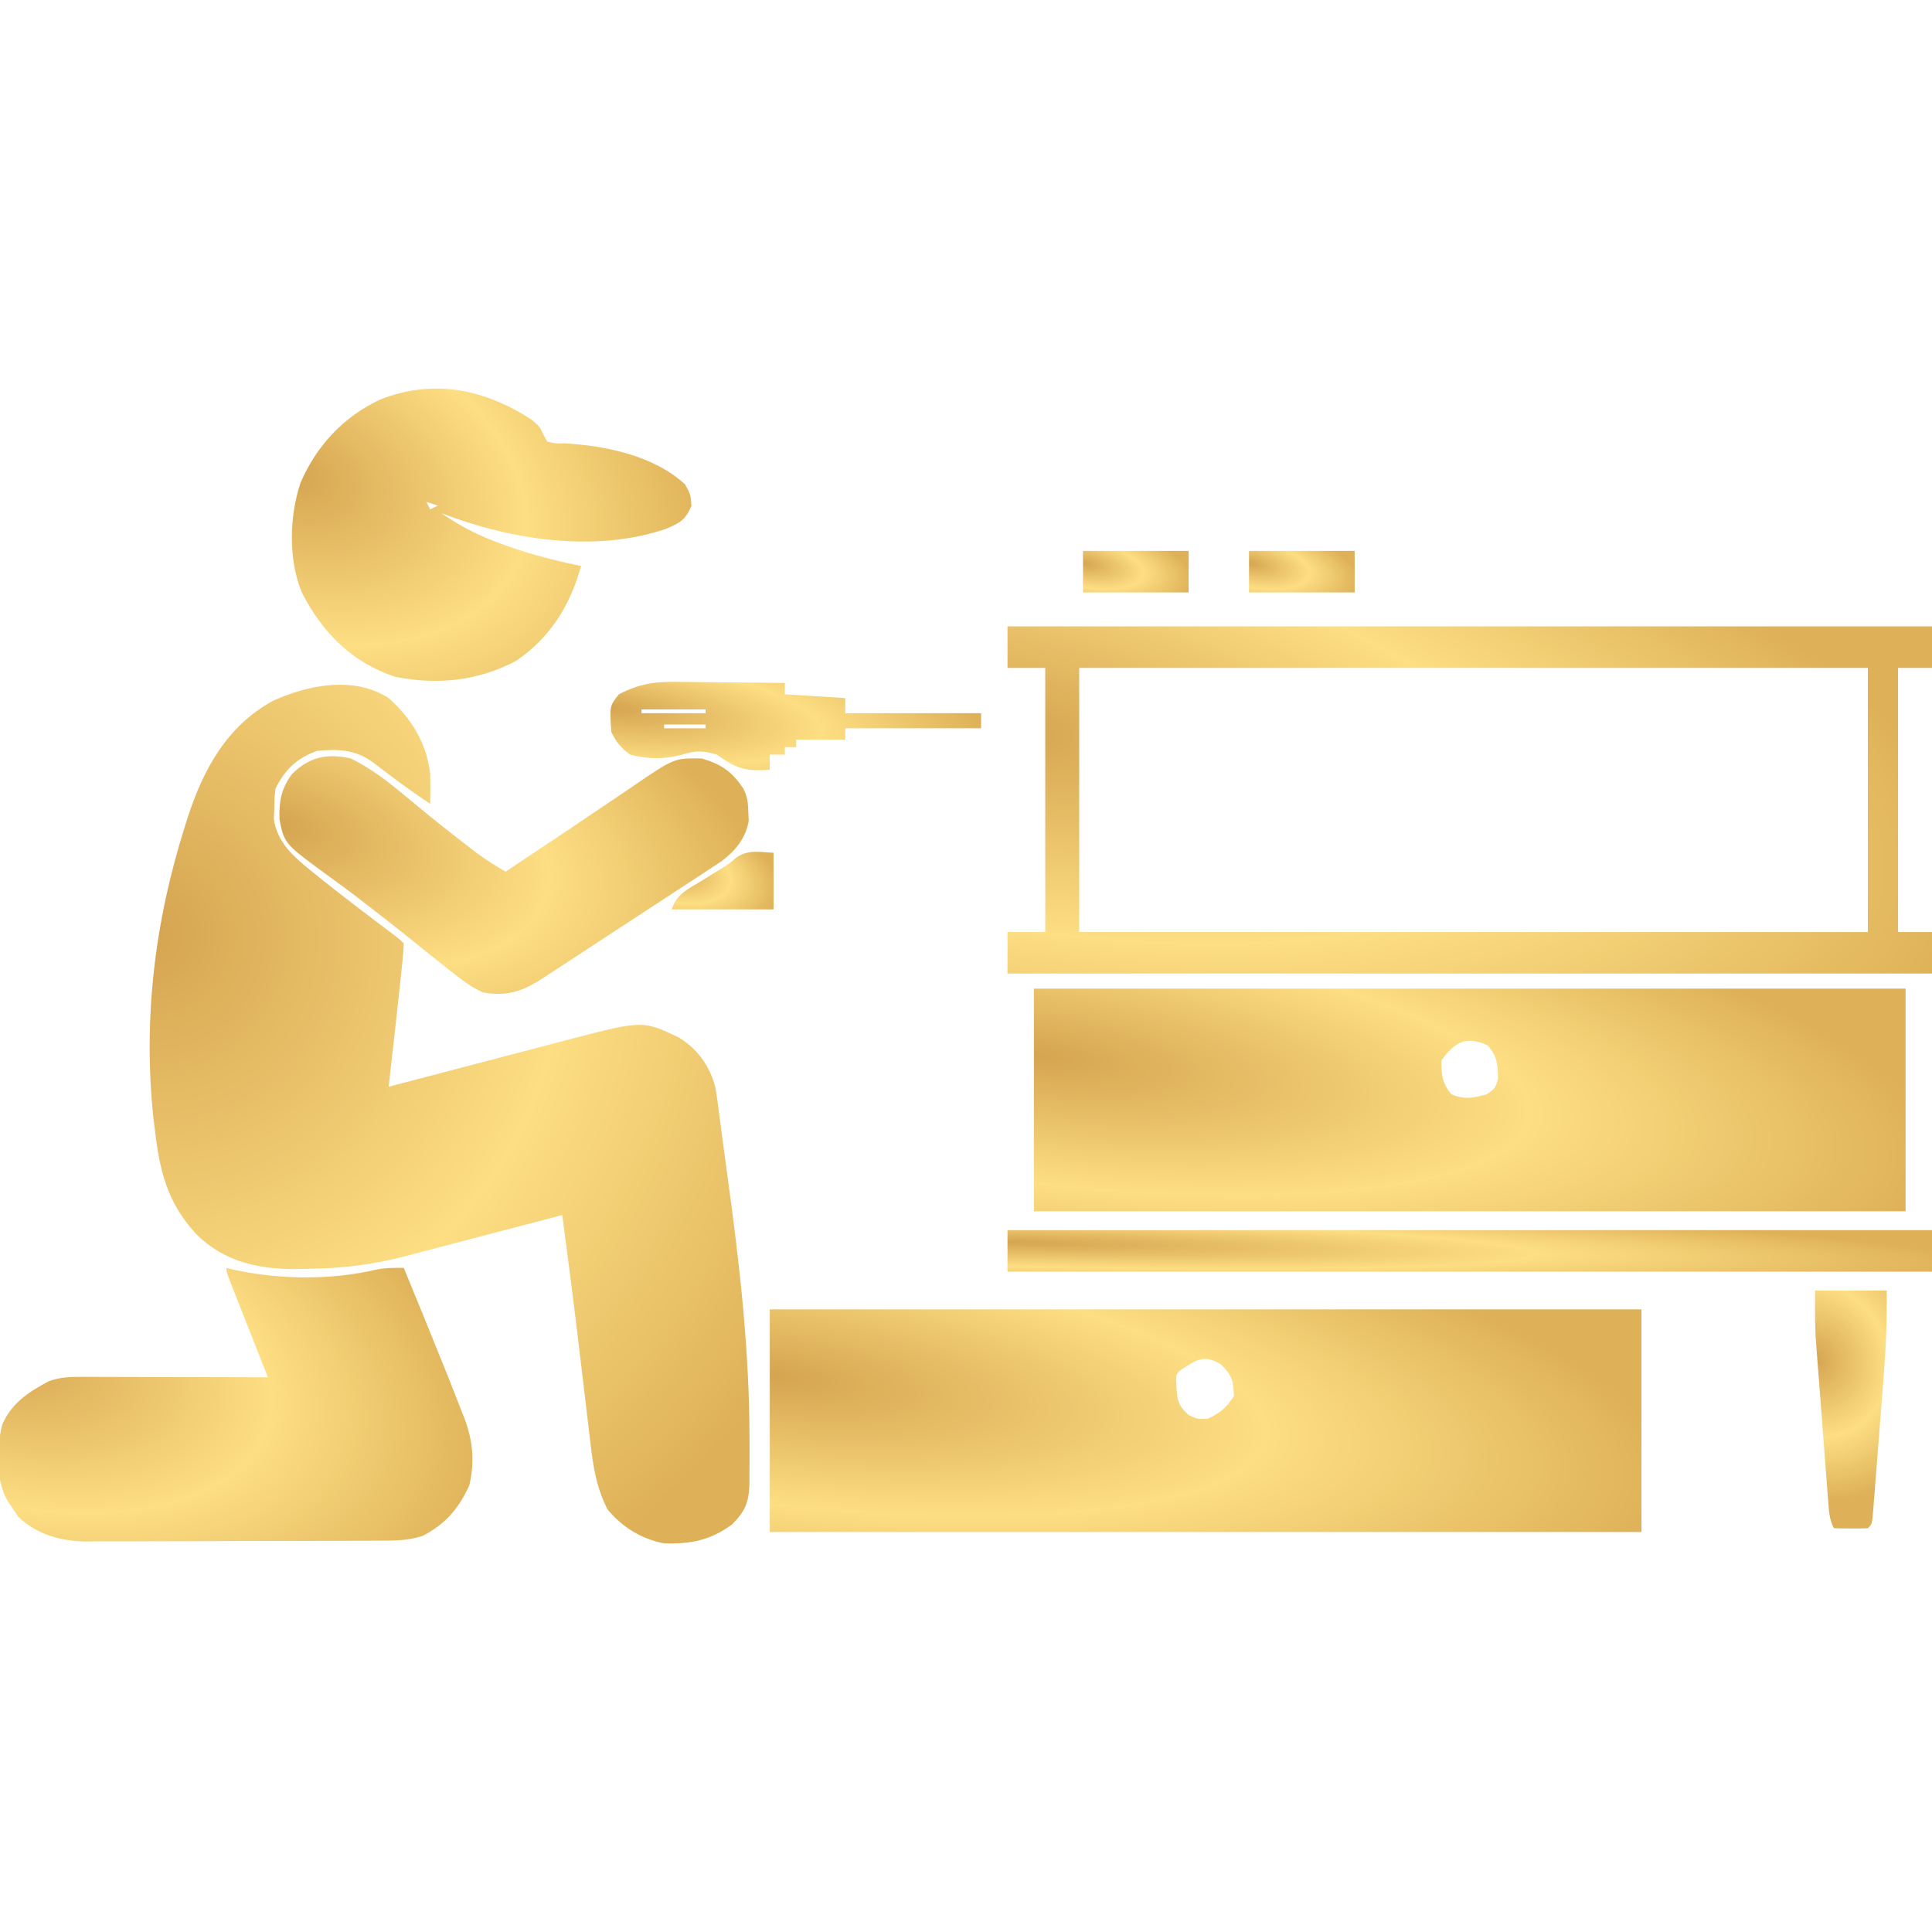 <svg width="512" height="512" viewBox="0 0 512 512" fill="none" xmlns="http://www.w3.org/2000/svg">
<g clip-path="url(#clip0_520_86)">
<path d="M103 185C109.061 190.426 113.004 196.831 114 205C114.07 207.673 114.045 210.325 114 213C108.71 209.544 103.718 205.776 98.707 201.926C93.986 198.567 89.607 198.472 84 199C78.642 200.92 75.541 203.917 73 209C72.725 211.465 72.725 211.465 72.687 214.25C72.65 215.183 72.613 216.116 72.574 217.078C73.461 223.167 77.595 226.838 82.187 230.562C82.69 230.972 83.192 231.382 83.71 231.804C90.521 237.31 97.526 242.578 104.516 247.852C106 249 106 249 107 250C106.948 251.562 106.819 253.121 106.66 254.676C106.56 255.672 106.459 256.668 106.356 257.694C106.18 259.33 106.18 259.33 106 261C105.879 262.133 105.757 263.267 105.632 264.435C105.242 268.02 104.841 271.604 104.437 275.187C104.299 276.425 104.16 277.664 104.017 278.939C103.679 281.96 103.34 284.98 103 288C103.704 287.814 104.409 287.628 105.135 287.437C111.811 285.679 118.488 283.927 125.169 282.184C128.602 281.288 132.034 280.389 135.465 279.484C139.42 278.44 143.378 277.409 147.336 276.379C149.161 275.894 149.161 275.894 151.024 275.4C170.37 270.395 170.37 270.395 180 275C184.909 278.054 188.054 282.474 189.551 288.055C189.958 290.342 190.271 292.623 190.551 294.929C190.667 295.795 190.784 296.66 190.904 297.551C191.153 299.408 191.395 301.266 191.631 303.125C191.999 305.996 192.393 308.861 192.794 311.727C195.981 334.73 198.591 357.629 198.625 380.875C198.632 381.769 198.638 382.664 198.645 383.586C198.656 386.097 198.636 388.606 198.601 391.117C198.603 391.848 198.605 392.579 198.606 393.332C198.472 398.155 197.403 400.606 194 404C188.342 408.157 183.007 409.242 176 409C170.085 407.926 164.798 404.653 161 400C158.105 394.279 157.215 388.959 156.5 382.625C156.378 381.624 156.256 380.623 156.131 379.592C155.744 376.395 155.371 373.198 155 370C154.751 367.914 154.501 365.828 154.25 363.742C153.875 360.627 153.501 357.511 153.132 354.395C151.846 343.585 150.434 332.791 149 322C148.389 322.16 147.778 322.321 147.149 322.487C140.774 324.162 134.399 325.832 128.022 327.499C125.644 328.121 123.267 328.745 120.89 329.37C117.468 330.27 114.045 331.165 110.621 332.058C109.035 332.477 109.035 332.477 107.416 332.904C98.584 335.201 90.296 336.2 81.187 336.25C79.787 336.281 79.787 336.281 78.357 336.312C68.431 336.367 59.535 334.353 52.223 327.281C44.319 318.859 42.274 310.281 41 299C40.888 298.112 40.776 297.223 40.66 296.308C37.862 269.977 41.034 244.151 49 219C49.246 218.219 49.493 217.438 49.747 216.634C53.875 203.895 60.151 192.347 72.367 185.715C81.651 181.468 93.866 179.094 103 185Z" fill="url(#paint0_radial_520_86)"/>
<path d="M274 262C350.23 262 426.46 262 505 262C505 281.47 505 300.94 505 321C428.77 321 352.54 321 274 321C274 301.53 274 282.06 274 262ZM382 281C381.934 284.843 382.181 286.992 384.625 290C388.116 291.47 390.391 290.984 394 290C396.167 288.5 396.167 288.5 397 286C396.934 282.21 396.832 279.921 394.25 277.062C388.625 274.406 385.57 276.065 382 281Z" fill="url(#paint1_radial_520_86)"/>
<path d="M204 347C280.23 347 356.46 347 435 347C435 366.47 435 385.94 435 406C358.77 406 282.54 406 204 406C204 386.53 204 367.06 204 347ZM313 363C311.626 364.156 311.626 364.156 311.75 367.312C312.009 371.135 312.187 372.478 315 375C317.357 376.088 317.357 376.088 320 376C323.486 374.378 324.843 373.235 327 370C326.915 366.013 326.474 364.474 323.625 361.625C319.154 358.857 317.087 360.311 313 363Z" fill="url(#paint2_radial_520_86)"/>
<path d="M267 166C347.85 166 428.7 166 512 166C512 169.63 512 173.26 512 177C509.03 177 506.06 177 503 177C503 200.1 503 223.2 503 247C505.97 247 508.94 247 512 247C512 250.63 512 254.26 512 258C431.15 258 350.3 258 267 258C267 254.37 267 250.74 267 247C270.3 247 273.6 247 277 247C277 223.9 277 200.8 277 177C273.7 177 270.4 177 267 177C267 173.37 267 169.74 267 166ZM286 177C286 200.1 286 223.2 286 247C354.97 247 423.94 247 495 247C495 223.9 495 200.8 495 177C426.03 177 357.06 177 286 177Z" fill="url(#paint3_radial_520_86)"/>
<path d="M60 336C60.562 336.144 61.124 336.289 61.703 336.437C73.864 339.123 87.664 339.318 99.808 336.437C102.251 335.95 104.514 335.971 107 336C110.708 344.983 114.375 353.983 118 363C118.399 363.989 118.797 364.979 119.208 365.998C120.22 368.534 121.209 371.077 122.187 373.625C122.478 374.35 122.769 375.075 123.069 375.821C125.307 381.775 125.856 387.41 124.371 393.637C121.568 399.794 118.009 403.941 111.943 407.056C107.932 408.343 104.226 408.295 100.038 408.29C99.145 408.297 98.251 408.304 97.331 408.311C94.382 408.33 91.433 408.334 88.484 408.336C86.428 408.342 84.372 408.349 82.315 408.356C78.004 408.368 73.694 408.372 69.383 408.37C63.874 408.37 58.366 408.398 52.857 408.432C48.609 408.454 44.361 408.458 40.112 408.457C38.082 408.46 36.052 408.468 34.022 408.484C31.174 408.504 28.327 408.498 25.479 408.486C24.65 408.497 23.821 408.508 22.966 408.52C16.161 408.447 9.887 406.725 4.844 401.965C4.179 400.961 4.179 400.961 3.5 399.937C3.036 399.266 2.572 398.594 2.094 397.902C-1.291 392.015 -0.963 384.035 0.578 377.578C3.028 371.832 7.614 368.866 13 366C16.078 364.974 18.166 364.879 21.389 364.886C22.49 364.886 23.591 364.887 24.726 364.887C25.913 364.892 27.101 364.897 28.324 364.902C29.541 364.904 30.757 364.905 32.011 364.907C35.903 364.912 39.795 364.925 43.688 364.937C46.324 364.942 48.96 364.947 51.596 364.951C58.064 364.962 64.532 364.979 71 365C70.667 364.157 70.334 363.314 69.99 362.445C68.759 359.328 67.529 356.21 66.3 353.092C65.767 351.74 65.234 350.389 64.7 349.038C63.934 347.1 63.17 345.162 62.406 343.223C61.945 342.055 61.484 340.887 61.01 339.684C60 337 60 337 60 336Z" fill="url(#paint4_radial_520_86)"/>
<path d="M140.82 111.183C143 113 143 113 144.012 115.191C144.338 115.788 144.664 116.385 145 117C147.145 117.56 147.145 117.56 149.688 117.5C160.569 118.115 173.378 120.789 181.563 128.375C183 131 183 131 183.25 134.062C181.648 137.828 180.097 138.626 176.414 140.187C157.504 146.552 135.237 143.044 117 136C122.982 140.238 129.146 142.965 136.063 145.25C136.806 145.495 137.549 145.741 138.314 145.994C143.482 147.643 148.688 148.906 154 150C151.065 160.436 146.004 168.709 137 175C126.943 180.451 116.059 181.571 104.856 179.386C93.267 175.623 85.416 167.63 79.973 156.992C76.378 148.279 76.684 136.836 79.625 128C83.859 118.092 91.1 110.352 100.898 105.812C115.008 100.357 128.361 103.112 140.82 111.183ZM113 133C113.33 133.66 113.66 134.32 114 135C114.66 134.67 115.32 134.34 116 134C115.01 133.67 114.02 133.34 113 133Z" fill="url(#paint5_radial_520_86)"/>
<path d="M93 201C98.47 203.716 102.959 207.218 107.625 211.125C109.029 212.282 110.434 213.439 111.84 214.594C112.536 215.166 113.232 215.738 113.949 216.328C116.992 218.808 120.079 221.228 123.187 223.625C124.192 224.401 125.196 225.177 126.23 225.976C128.75 227.817 131.295 229.447 134 231C134.998 230.331 135.995 229.662 137.023 228.973C140.109 226.906 143.202 224.85 146.297 222.797C149.871 220.425 153.429 218.034 156.977 215.623C159.281 214.061 161.594 212.513 163.908 210.966C165.045 210.202 166.179 209.432 167.309 208.658C178.672 200.876 178.672 200.876 186 201C191.23 202.569 193.977 204.465 197 209C198.136 211.271 198.231 212.723 198.312 215.25C198.369 216.371 198.369 216.371 198.426 217.516C197.607 222.291 194.682 225.716 190.834 228.494C189.595 229.322 188.348 230.137 187.094 230.941C186.42 231.387 185.747 231.832 185.053 232.29C182.876 233.726 180.688 235.144 178.5 236.562C177.001 237.545 175.503 238.53 174.005 239.515C170.34 241.921 166.667 244.314 162.991 246.704C160.159 248.547 157.335 250.404 154.512 252.262C147.826 256.646 147.826 256.646 144.605 258.734C143.998 259.128 143.392 259.523 142.766 259.929C137.747 262.973 133.863 264.03 128 263C124.62 261.486 121.889 259.298 119 257C118.456 256.571 117.911 256.141 117.351 255.699C114.161 253.181 110.991 250.639 107.832 248.082C104.406 245.315 100.935 242.613 97.437 239.937C96.397 239.133 95.357 238.329 94.285 237.5C91.949 235.704 89.576 233.969 87.183 232.25C75.343 223.603 75.343 223.603 74.07 217.125C73.914 212.406 74.509 209.021 77.352 205.168C81.874 200.592 86.765 199.571 93 201Z" fill="url(#paint6_radial_520_86)"/>
<path d="M267 326C347.85 326 428.7 326 512 326C512 329.63 512 333.26 512 337C431.15 337 350.3 337 267 337C267 333.37 267 329.74 267 326Z" fill="url(#paint7_radial_520_86)"/>
<path d="M179.777 180.707C180.589 180.711 181.4 180.716 182.236 180.72C184.803 180.737 187.37 180.774 189.937 180.813C191.688 180.828 193.439 180.841 195.189 180.854C199.46 180.887 203.73 180.938 208 181C208 181.99 208 182.98 208 184C213.28 184.33 218.56 184.66 224 185C224 186.32 224 187.64 224 189C235.88 189 247.76 189 260 189C260 190.32 260 191.64 260 193C248.12 193 236.24 193 224 193C224 193.99 224 194.98 224 196C219.71 196 215.42 196 211 196C211 196.66 211 197.32 211 198C210.01 198 209.02 198 208 198C208 198.66 208 199.32 208 200C206.68 200 205.36 200 204 200C204 201.32 204 202.64 204 204C197.685 204.436 195.247 203.764 190 200C186.306 198.9 184.454 198.86 180.75 200C175.942 201.282 171.831 201.187 167 200C164.474 198.09 163.393 196.786 162 194C161.549 187.09 161.549 187.09 164 184C169.435 181.15 173.702 180.585 179.777 180.707ZM170 188C170 188.33 170 188.66 170 189C175.61 189 181.22 189 187 189C187 188.67 187 188.34 187 188C181.39 188 175.78 188 170 188ZM176 192C176 192.33 176 192.66 176 193C179.63 193 183.26 193 187 193C187 192.67 187 192.34 187 192C183.37 192 179.74 192 176 192Z" fill="url(#paint8_radial_520_86)"/>
<path d="M481 342C487.27 342 493.54 342 500 342C500.086 349.786 499.78 357.436 499.16 365.195C499.074 366.309 498.987 367.423 498.898 368.571C498.716 370.902 498.532 373.234 498.346 375.564C498.061 379.149 497.785 382.735 497.51 386.32C497.331 388.591 497.152 390.862 496.973 393.133C496.89 394.209 496.808 395.285 496.723 396.393C496.643 397.379 496.563 398.364 496.481 399.379C496.412 400.25 496.343 401.121 496.272 402.018C496 404 496 404 495 405C493.481 405.072 491.958 405.084 490.438 405.062C489.611 405.053 488.785 405.044 487.934 405.035C487.296 405.024 486.657 405.012 486 405C484.803 402.605 484.725 400.815 484.519 398.142C484.399 396.625 484.399 396.625 484.277 395.076C484.195 393.977 484.112 392.878 484.027 391.746C483.896 390.051 483.896 390.051 483.763 388.322C483.578 385.924 483.396 383.525 483.216 381.127C482.94 377.477 482.657 373.827 482.373 370.178C482.195 367.846 482.017 365.515 481.84 363.184C481.755 362.099 481.671 361.014 481.584 359.897C481.507 358.863 481.431 357.829 481.351 356.763C481.283 355.866 481.215 354.968 481.145 354.043C480.954 350.033 481 346.015 481 342Z" fill="url(#paint9_radial_520_86)"/>
<path d="M331 146C340.24 146 349.48 146 359 146C359 149.63 359 153.26 359 157C349.76 157 340.52 157 331 157C331 153.37 331 149.74 331 146Z" fill="url(#paint10_radial_520_86)"/>
<path d="M287 146C296.24 146 305.48 146 315 146C315 149.63 315 153.26 315 157C305.76 157 296.52 157 287 157C287 153.37 287 149.74 287 146Z" fill="url(#paint11_radial_520_86)"/>
<path d="M205 226C205 230.95 205 235.9 205 241C196.09 241 187.18 241 178 241C179.38 236.861 182.256 235.666 185.812 233.5C187.07 232.72 188.326 231.939 189.582 231.156C190.477 230.605 190.477 230.605 191.39 230.042C193.145 228.946 193.145 228.946 195.184 227.23C198.329 225.1 201.3 225.815 205 226Z" fill="url(#paint12_radial_520_86)"/>
</g>
<defs>
<radialGradient id="paint0_radial_520_86" cx="0" cy="0" r="1" gradientUnits="userSpaceOnUse" gradientTransform="translate(38.29 247.533) rotate(35.149) scale(204.02 195.514)">
<stop stop-color="#D5A450"/>
<stop offset="0.551" stop-color="#FDDE83"/>
<stop offset="1" stop-color="#DEB158"/>
</radialGradient>
<radialGradient id="paint1_radial_520_86" cx="0" cy="0" r="1" gradientUnits="userSpaceOnUse" gradientTransform="translate(272.009 279.129) rotate(7.161) scale(244.285 61.51)">
<stop stop-color="#D5A450"/>
<stop offset="0.551" stop-color="#FDDE83"/>
<stop offset="1" stop-color="#DEB158"/>
</radialGradient>
<radialGradient id="paint2_radial_520_86" cx="0" cy="0" r="1" gradientUnits="userSpaceOnUse" gradientTransform="translate(202.009 364.129) rotate(7.161) scale(244.285 61.51)">
<stop stop-color="#D5A450"/>
<stop offset="0.551" stop-color="#FDDE83"/>
<stop offset="1" stop-color="#DEB158"/>
</radialGradient>
<radialGradient id="paint3_radial_520_86" cx="0" cy="0" r="1" gradientUnits="userSpaceOnUse" gradientTransform="translate(264.888 192.71) rotate(10.465) scale(261.418 95.06)">
<stop stop-color="#D5A450"/>
<stop offset="0.551" stop-color="#FDDE83"/>
<stop offset="1" stop-color="#DEB158"/>
</radialGradient>
<radialGradient id="paint4_radial_520_86" cx="0" cy="0" r="1" gradientUnits="userSpaceOnUse" gradientTransform="translate(-1.623 357.045) rotate(15.841) scale(137.143 73.319)">
<stop stop-color="#D5A450"/>
<stop offset="0.551" stop-color="#FDDE83"/>
<stop offset="1" stop-color="#DEB158"/>
</radialGradient>
<radialGradient id="paint5_radial_520_86" cx="0" cy="0" r="1" gradientUnits="userSpaceOnUse" gradientTransform="translate(76.435 125.465) rotate(19.788) scale(118.092 76.583)">
<stop stop-color="#D5A450"/>
<stop offset="0.551" stop-color="#FDDE83"/>
<stop offset="1" stop-color="#DEB158"/>
</radialGradient>
<radialGradient id="paint6_radial_520_86" cx="0" cy="0" r="1" gradientUnits="userSpaceOnUse" gradientTransform="translate(72.975 218.685) rotate(13.987) scale(134.493 64.216)">
<stop stop-color="#D5A450"/>
<stop offset="0.551" stop-color="#FDDE83"/>
<stop offset="1" stop-color="#DEB158"/>
</radialGradient>
<radialGradient id="paint7_radial_520_86" cx="0" cy="0" r="1" gradientUnits="userSpaceOnUse" gradientTransform="translate(264.888 329.194) rotate(1.265) scale(257.132 11.555)">
<stop stop-color="#D5A450"/>
<stop offset="0.551" stop-color="#FDDE83"/>
<stop offset="1" stop-color="#DEB158"/>
</radialGradient>
<radialGradient id="paint8_radial_520_86" cx="0" cy="0" r="1" gradientUnits="userSpaceOnUse" gradientTransform="translate(160.923 187.493) rotate(6.69) scale(103.775 24.446)">
<stop stop-color="#D5A450"/>
<stop offset="0.551" stop-color="#FDDE83"/>
<stop offset="1" stop-color="#DEB158"/>
</radialGradient>
<radialGradient id="paint9_radial_520_86" cx="0" cy="0" r="1" gradientUnits="userSpaceOnUse" gradientTransform="translate(480.831 360.311) rotate(58.49) scale(38.183 34.637)">
<stop stop-color="#D5A450"/>
<stop offset="0.551" stop-color="#FDDE83"/>
<stop offset="1" stop-color="#DEB158"/>
</radialGradient>
<radialGradient id="paint10_radial_520_86" cx="0" cy="0" r="1" gradientUnits="userSpaceOnUse" gradientTransform="translate(330.759 149.194) rotate(10.937) scale(29.923 11.348)">
<stop stop-color="#D5A450"/>
<stop offset="0.551" stop-color="#FDDE83"/>
<stop offset="1" stop-color="#DEB158"/>
</radialGradient>
<radialGradient id="paint11_radial_520_86" cx="0" cy="0" r="1" gradientUnits="userSpaceOnUse" gradientTransform="translate(286.759 149.194) rotate(10.937) scale(29.923 11.348)">
<stop stop-color="#D5A450"/>
<stop offset="0.551" stop-color="#FDDE83"/>
<stop offset="1" stop-color="#DEB158"/>
</radialGradient>
<radialGradient id="paint12_radial_520_86" cx="0" cy="0" r="1" gradientUnits="userSpaceOnUse" gradientTransform="translate(177.767 230.167) rotate(15.541) scale(29.405 15.453)">
<stop stop-color="#D5A450"/>
<stop offset="0.551" stop-color="#FDDE83"/>
<stop offset="1" stop-color="#DEB158"/>
</radialGradient>
<clipPath id="clip0_520_86">
<rect width="512" height="512" fill="white"/>
</clipPath>
</defs>
</svg>
